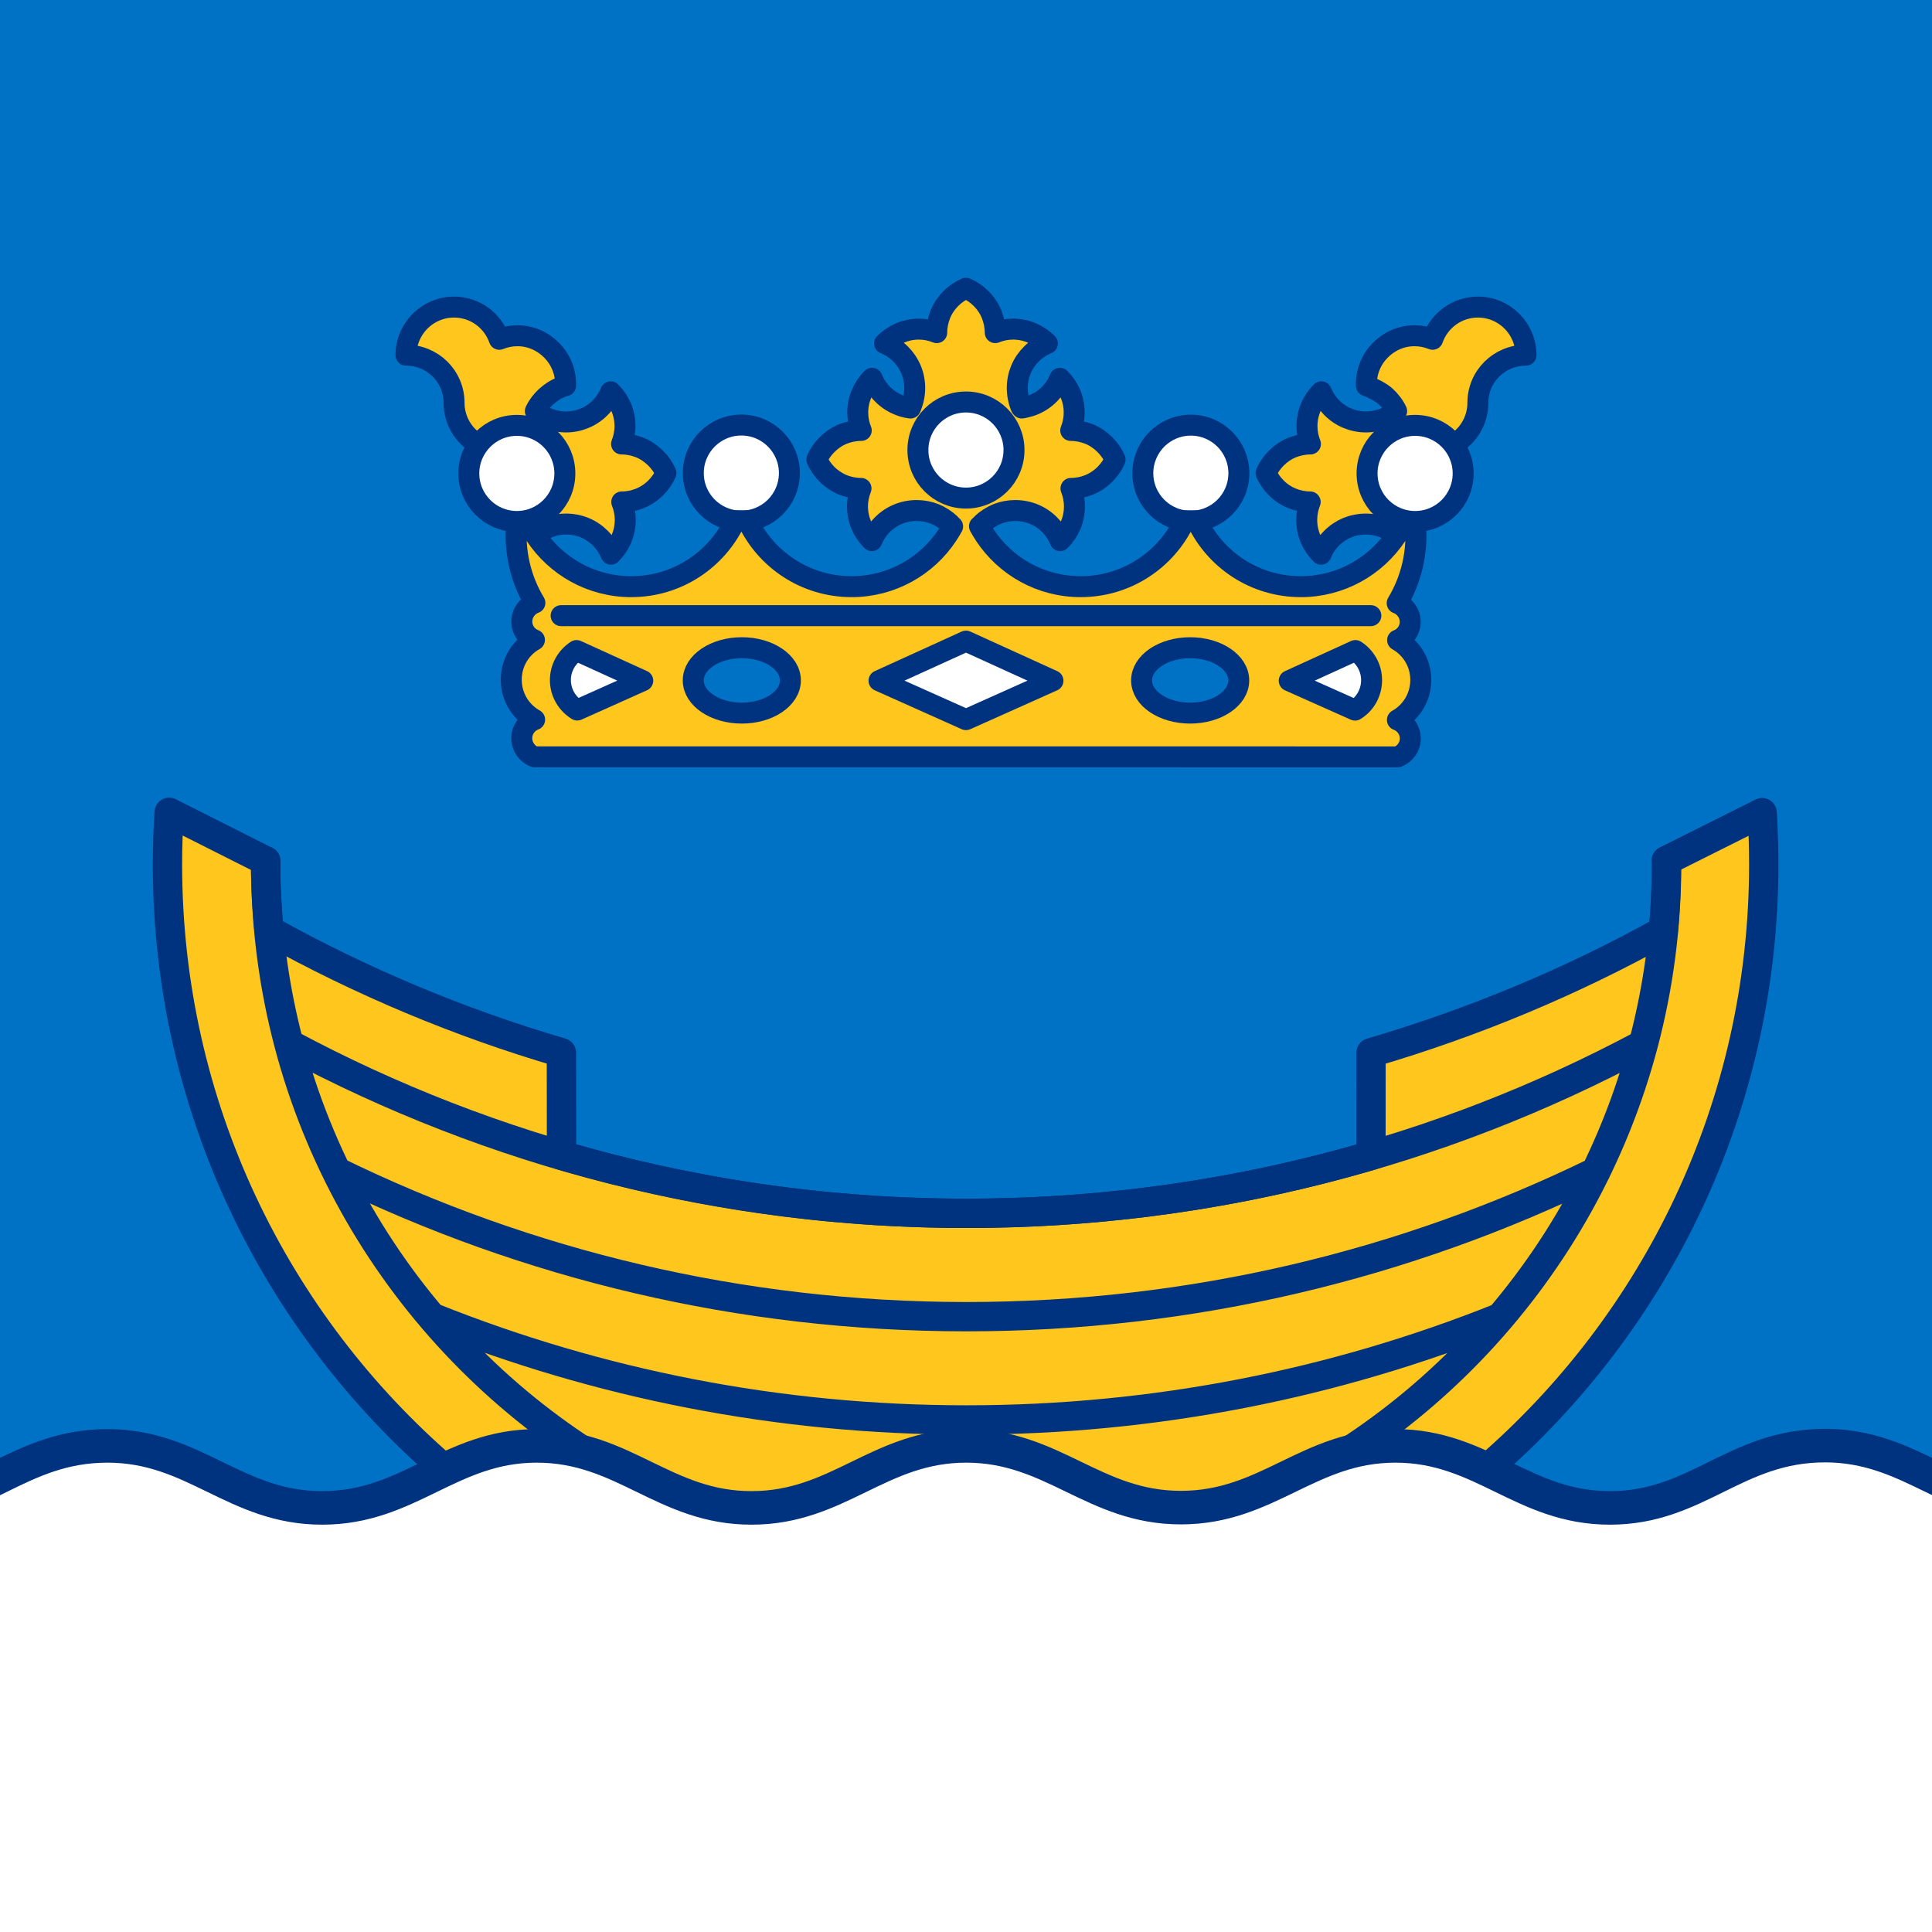 <?xml version="1.0" encoding="UTF-8"?>
<svg width="500" height="500" enable-background="new 0.003 -0.005 498 478" version="1.1" viewBox=".003 -.005 500 500" xml:space="preserve" xmlns="http://www.w3.org/2000/svg" xmlns:cc="http://creativecommons.org/ns#" xmlns:dc="http://purl.org/dc/elements/1.1/" xmlns:rdf="http://www.w3.org/1999/02/22-rdf-syntax-ns#">


































<path d="M 500.003,499.995 V -0.005 H 0.003 V 499.995 Z" fill="#0072c6" stroke-miterlimit="3.864" stroke-width="0"/><g stroke="#00337f" stroke-linecap="round" stroke-linejoin="round" stroke-miterlimit="3.864" stroke-width="7.589"><path d="m384.728 380.181c43.922-37.885 71.733-93.942 71.733-156.496 0-4.497-0.148-8.956-0.422-13.378l-24.83 12.421c0.011 0.31 0.063 0.633 0.063 0.956 0 5.801-0.275 11.527-0.807 17.179-23.7 13.179-49.126 23.799-75.646 31.575l-0.011 26.606c-33.215 9.738-68.367 14.955-104.737 14.955-36.357 0-71.534-5.291-104.749-15.017l-0.025-26.557c-26.582-7.788-51.921-18.47-75.671-31.674-0.534-5.652-0.894-11.279-0.894-17.067 0-0.31 0.049-0.571 0.049-0.87l-25.004-12.595c-0.285 4.447-0.435 8.943-0.435 13.465 0 62.579 27.873 118.698 71.832 156.583 6.956-3.267 14.272-6.074 23.7-6.074 22.57-0.011 33.028 16.061 55.598 16.048 22.52-0.011 32.954-16.011 55.461-16.048 22.594-0.039 33.09 15.986 55.685 15.974 22.532-0.011 33.003-15.999 55.536-15.974 9.415 0.011 16.62 2.72 23.576 5.987z" fill="#ffc61e"/><path d="m425.107 270.32c-52.157 27.886-111.73 43.686-175.004 43.686-63.299 0-122.909-15.825-175.078-43.723m337.984 32.954c-49.188 24.023-104.476 37.512-162.905 37.512-58.48 0-113.804-13.514-163.017-37.562m301.179 37.773c-42.717 17.104-89.334 26.52-138.162 26.52-48.791 0-95.383-9.403-138.075-26.482m39.624 34.966c-49.884-32.295-82.887-88.427-82.887-152.273v-0.919m362.553-0.039v0.956c0 63.895-33.053 120.064-82.999 152.347" fill="none"/></g><path d="m472.333 374.116c-23.302 0-33.077 16.135-55.684 16.123-22.507 0-32.941-16.026-55.461-16.049-22.532-0.025-32.991 15.963-55.523 15.975-22.594 0.025-33.091-16.013-55.686-15.975-22.52 0.037-32.941 16.037-55.461 16.049-22.57 0.025-33.04-16.06-55.609-16.049-22.545 0.012-32.992 16.06-55.537 16.049-22.532 0-32.979-16.037-55.523-16.049-23.302 0-33.077 16.135-55.684 16.123v129.755l555.691-0.146v-129.757c-22.532 0-32.979-16.037-55.523-16.049z" fill="#fff" stroke="#00337f" stroke-linecap="round" stroke-linejoin="round" stroke-miterlimit="3.864" stroke-width="8.683"/><g stroke="#00337f" stroke-linecap="round" stroke-linejoin="round" stroke-miterlimit="3.864"><g stroke-width="5.428"><path d="m179.429 122.428c0-6.869 5.565-12.434 12.434-12.434 6.857 0 12.434 5.565 12.434 12.434s-5.577 12.434-12.434 12.434c-6.869 0-12.434-5.565-12.434-12.434z" fill="#fff"/><path d="m320.62 122.458c0-6.869-5.565-12.434-12.434-12.434-6.857 0-12.421 5.565-12.421 12.434 0 6.869 5.565 12.434 12.421 12.434 6.869 0 12.434-5.565 12.434-12.434z" fill="#fff"/><path d="m145.21 159.328h209.56" fill="none"/><path d="m376.195 115.03c3.751-2.137 6.285-6.173 6.285-10.807 0-6.869 5.577-12.309 12.446-12.309 0-6.869-5.565-12.446-12.434-12.446-5.428 0-10.024 3.478-11.726 8.335-1.441-0.596-3.056-0.919-4.72-0.919-6.857 0-12.682 5.838-12.421 12.931 1.553 0.559 3.801 1.702 4.993 2.795 1.155 1.068 2.149 2.335 2.832 3.776-0.907 0.733-1.9 1.329-2.981 1.789-1.49 0.633-3.254 1.019-4.981 1.019-1.702 0-3.316-0.349-4.795-0.969-1.528-0.633-2.894-1.565-4.049-2.733-1.143-1.168-2.062-2.559-2.695-4.099-1.13 1.118-2.062 2.472-2.695 3.962-0.646 1.503-1.006 3.167-1.006 4.906 0 1.64 0.324 3.192 0.894 4.633-1.64 0-3.292 0.349-4.733 0.919-1.54 0.621-2.882 1.553-4.049 2.695-1.13 1.118-2.05 2.422-2.695 3.913 0.646 1.49 1.553 2.77 2.695 3.9 1.155 1.143 2.546 2.062 4.087 2.671 1.428 0.584 2.994 0.907 4.633 0.907-0.571 1.428-0.894 3.018-0.894 4.658 0 1.739 0.349 3.391 0.994 4.906 0.646 1.49 1.565 2.832 2.708 3.962 0.621-1.553 1.54-2.944 2.695-4.099 1.143-1.168 2.521-2.099 4.037-2.745 1.478-0.609 3.167-0.956 4.869-0.956 1.714 0 3.354 0.349 4.844 0.981 1.106 0.472 2.174 1.13 3.093 1.888-5.316 8.037-14.434 13.328-24.793 13.328-11.887 0-22.135-6.968-26.88-17.042h-3.192c-4.745 10.074-15.005 17.042-26.88 17.042-10.359 0-19.477-5.291-24.793-13.328-0.484-0.745-0.956-1.515-1.391-2.31 0.148-0.148 0.285-0.25 0.435-0.385 0.099-0.098 0.162-0.211 0.261-0.299 1.118-1.043 2.497-1.925 3.938-2.509 1.416-0.559 3.018-0.87 4.633-0.87 1.702 0 3.391 0.348 4.869 0.969 1.528 0.633 2.894 1.565 4.037 2.733 1.155 1.155 2.074 2.546 2.695 4.099 1.143-1.118 2.062-2.472 2.708-3.962 0.646-1.503 0.994-3.167 0.994-4.906 0-1.64-0.324-3.229-0.894-4.658 1.64 0 3.205-0.324 4.633-0.894 1.54-0.621 2.931-1.54 4.087-2.683 1.143-1.13 2.062-2.41 2.695-3.9-0.633-1.49-1.565-2.795-2.695-3.913-1.168-1.143-2.509-2.074-4.049-2.695-1.428-0.571-3.093-0.919-4.733-0.919 0.571-1.441 0.894-2.994 0.894-4.633 0-1.739-0.36-3.403-0.994-4.906-0.646-1.49-1.577-2.845-2.708-3.962-0.621 1.54-1.553 2.944-2.695 4.099-1.143 1.168-2.521 2.099-4.049 2.733-0.683 0.299-1.416 0.509-2.161 0.671-0.36 0.088-0.584 0.148-0.944 0.197l-0.173-0.197c-0.633-1.49-1.006-3.254-1.006-4.969 0-1.702 0.334-3.329 0.956-4.807 0.633-1.528 1.577-2.894 2.733-4.037 1.168-1.155 2.559-2.074 4.099-2.695-1.118-1.143-2.472-2.062-3.962-2.708-1.503-0.646-3.155-1.006-4.906-1.006-1.64 0-3.192 0.324-4.621 0.907 0-1.64-0.36-3.304-0.932-4.733-0.621-1.54-1.54-2.894-2.695-4.049-1.118-1.143-2.459-2.062-3.95-2.695-1.49 0.633-2.82 1.553-3.95 2.695-1.143 1.155-2.062 2.509-2.683 4.049-0.584 1.428-0.932 3.093-0.932 4.733-1.428-0.584-2.994-0.907-4.633-0.907-1.739 0-3.391 0.36-4.894 1.006-1.49 0.646-2.845 1.565-3.975 2.708 1.553 0.621 2.944 1.54 4.111 2.695 1.155 1.143 2.087 2.509 2.733 4.037 0.621 1.478 0.956 3.105 0.956 4.807 0 1.714-0.385 3.478-1.006 4.969l-0.099 0.197c-0.373-0.049-0.733-0.113-1.093-0.186-0.745-0.162-1.403-0.385-2.099-0.683-1.515-0.633-2.894-1.565-4.037-2.733-1.155-1.155-2.074-2.559-2.695-4.099-1.143 1.118-2.062 2.472-2.708 3.962-0.646 1.503-1.006 3.167-1.006 4.906 0 1.64 0.324 3.192 0.907 4.633-1.64 0-3.304 0.349-4.733 0.919-1.54 0.621-2.894 1.553-4.049 2.695-1.143 1.118-2.062 2.422-2.708 3.913 0.646 1.49 1.565 2.77 2.695 3.9 1.168 1.143 2.559 2.062 4.087 2.683 1.441 0.571 3.006 0.894 4.646 0.894-0.571 1.428-0.907 3.018-0.907 4.658 0 1.739 0.36 3.403 1.006 4.906 0.633 1.49 1.565 2.845 2.708 3.962 0.621-1.553 1.54-2.944 2.695-4.099 1.143-1.168 2.509-2.099 4.037-2.733 1.478-0.621 3.167-0.969 4.857-0.969 1.615 0 3.229 0.31 4.646 0.87 1.441 0.584 2.82 1.466 3.938 2.509 0.088 0.088 0.162 0.197 0.261 0.299 0.137 0.137 0.334 0.285 0.472 0.435-0.422 0.77-0.882 1.528-1.367 2.261-5.316 8.037-14.434 13.328-24.793 13.328-11.875 0-22.135-6.968-26.88-17.042h-3.254c-4.757 10.074-15.005 17.042-26.88 17.042-10.359 0-19.477-5.291-24.793-13.328 0.919-0.758 1.975-1.416 3.081-1.888 1.49-0.633 3.13-0.981 4.857-0.981 1.702 0 3.379 0.349 4.857 0.956 1.528 0.646 2.894 1.577 4.049 2.745 1.143 1.155 2.074 2.546 2.695 4.099 1.13-1.13 2.062-2.472 2.708-3.962 0.633-1.515 0.994-3.167 0.994-4.906 0-1.64-0.324-3.229-0.907-4.658 1.64 0 3.205-0.324 4.646-0.907 1.54-0.609 2.919-1.528 4.087-2.671 1.13-1.13 2.05-2.41 2.695-3.9-0.646-1.49-1.565-2.795-2.708-3.913-1.155-1.143-2.509-2.074-4.049-2.695-1.428-0.571-3.081-0.919-4.72-0.919 0.571-1.441 0.894-2.994 0.894-4.633 0-1.739-0.36-3.403-1.006-4.906-0.646-1.49-1.565-2.845-2.708-3.962-0.621 1.54-1.54 2.932-2.695 4.099-1.143 1.168-2.509 2.099-4.037 2.733-1.478 0.621-3.105 0.969-4.807 0.969-1.714 0-3.478-0.385-4.969-1.019-1.081-0.46-2.087-1.056-2.981-1.789 0.683-1.441 1.627-2.658 2.782-3.726 1.193-1.093 2.633-2.025 4.186-2.584 0.275-0.113 0.559-0.186 0.845-0.261 0.275-7.093-5.577-12.931-12.434-12.931-1.664 0-3.254 0.324-4.708 0.919-1.689-4.857-6.285-8.335-11.713-8.335-6.869 0-12.434 5.577-12.434 12.446 6.857 0 12.434 5.441 12.434 12.309 0 4.633 2.534 8.67 6.298 10.807l9.962 19.837c0 0.039 0 0.074-0.012 0.123-0.795 7.627 0.994 14.93 4.67 21.029-1.95 0.708-3.379 2.646-3.379 4.844 0 2.161 1.354 4.012 3.267 4.745-3.615 2.025-6 5.863-6 10.297 0 4.447 2.434 8.31 6.049 10.335-1.938 0.72-3.329 2.608-3.329 4.795 0 2.186 1.379 4.124 3.316 4.832l223.31 0.011c1.938-0.72 3.329-2.584 3.329-4.77 0-2.186-1.403-4.074-3.341-4.795 3.615-2.025 6.049-5.9 6.049-10.335 0-4.434-2.397-8.273-5.999-10.31 1.913-0.72 3.267-2.571 3.267-4.733 0-2.199-1.428-4.136-3.379-4.844 3.677-6.099 5.465-13.403 4.67-21.029-0.011-0.049-0.011-0.088-0.011-0.137z" fill="#ffc61e"/><path d="m378.667 122.518c0-6.869-5.565-12.434-12.434-12.434-6.857 0-12.434 5.565-12.434 12.434s5.577 12.434 12.434 12.434c6.869 0 12.434-5.565 12.434-12.434z" fill="#fff"/><path d="m121.331 122.518c0-6.869 5.565-12.434 12.434-12.434 6.857 0 12.421 5.565 12.421 12.434s-5.565 12.434-12.421 12.434c-6.869 0-12.434-5.565-12.434-12.434z" fill="#fff"/><path d="m295.446 176.084c0-4.67 5.627-8.459 12.57-8.459 6.944 0 12.57 3.789 12.57 8.459 0 4.67-5.627 8.459-12.57 8.459-6.944 0-12.57-3.789-12.57-8.459z" fill="#0072c6"/></g><g fill="#fff"><path d="m227.492 176.163 22.508 10.074 22.506-10.074-22.506-10.248z" stroke-width="5.429" style="paint-order:markers fill stroke"/><path d="m350.683 183.77-17.03-7.602 17.129-7.813c2.509 1.615 4.186 4.434 4.186 7.652 0 3.279-1.677 6.173-4.285 7.763z" stroke-width="5.428"/><path d="m149.405 183.745 16.943-7.589-17.129-7.801c-2.509 1.615-4.186 4.434-4.186 7.639 0 3.292 1.764 6.161 4.372 7.751z" stroke-width="5.428"/></g><g stroke-width="5.428"><path d="m179.414 176.084c0-4.67 5.627-8.459 12.57-8.459 6.944 0 12.57 3.789 12.57 8.459 0 4.67-5.627 8.459-12.57 8.459-6.944 0-12.57-3.789-12.57-8.459z" fill="#0072c6"/><path d="m237.557 116.465c0-6.869 5.565-12.434 12.434-12.434 6.857 0 12.434 5.565 12.434 12.434 0 6.869-5.577 12.434-12.434 12.434-6.869 0-12.434-5.565-12.434-12.434z" fill="#fff"/><path d="m145.221 159.328h209.56" fill="none"/></g></g></svg>
